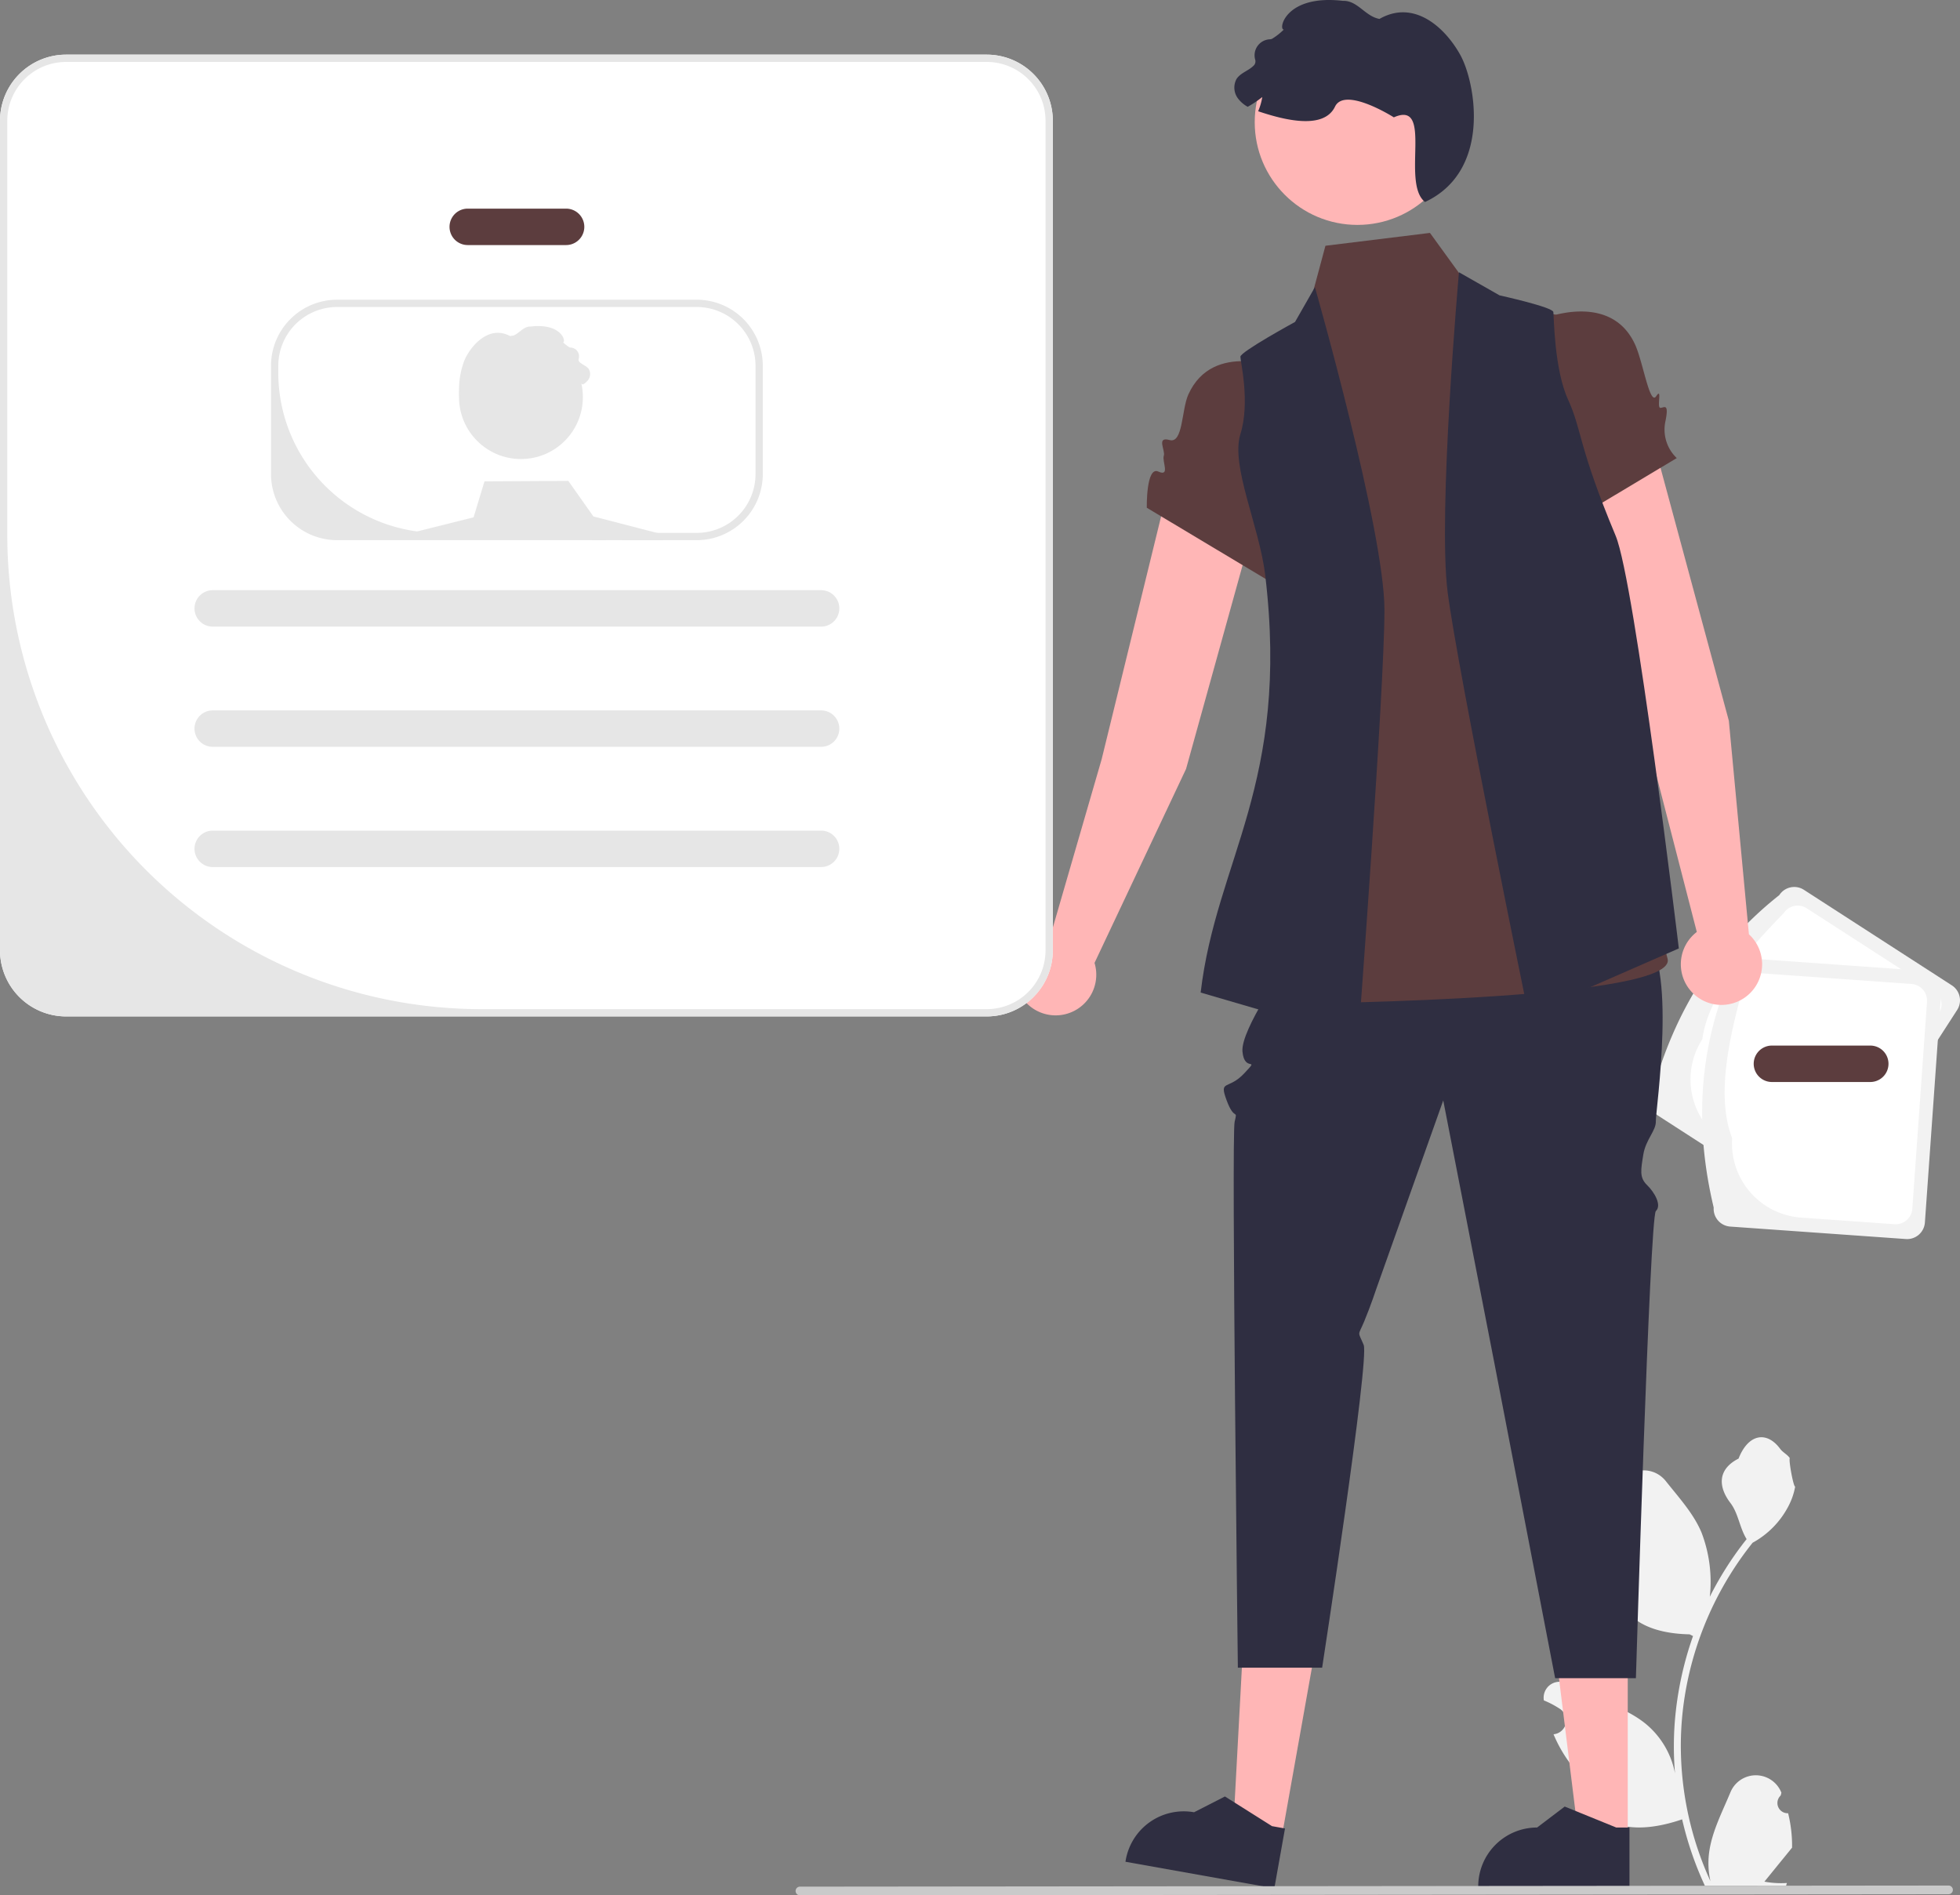 <svg xmlns="http://www.w3.org/2000/svg" data-name="Layer 1" width="538.022" height="520.25" viewBox="0 0 538.022 520.25" xmlns:xlink="http://www.w3.org/1999/xlink"><rect x="0" y="0" width="538.022" height="520.25" fill="#808080" stroke="none"/><path d="M821.828,687.588a2.807,2.807,0,0,1-2.035-4.866l.192-.765q-.038-.092-.076-.184a7.539,7.539,0,0,0-13.907.052c-2.275,5.478-5.17,10.966-5.883,16.758a22.304,22.304,0,0,0,.392,7.671,89.419,89.419,0,0,1-8.134-37.139,86.307,86.307,0,0,1,.535-9.628q.443-3.931,1.231-7.807a90.456,90.456,0,0,1,17.938-38.337A24.073,24.073,0,0,0,822.092,602.956a18.363,18.363,0,0,0,1.67-5.018c-.487.064-1.838-7.359-1.47-7.815-.679-1.031-1.895-1.543-2.637-2.549-3.689-5.002-8.773-4.129-11.426,2.669-5.669,2.861-5.724,7.606-2.245,12.169,2.213,2.903,2.517,6.832,4.459,9.94-.2.256-.408.503-.607.759a91.04,91.04,0,0,0-9.502,15.054,37.846,37.846,0,0,0-2.259-17.579c-2.163-5.217-6.216-9.611-9.786-14.122-4.288-5.418-13.08-3.053-13.836,3.814q-.011.1-.021.199.795.449,1.557.952a3.808,3.808,0,0,1-1.535,6.93l-.078.012a37.89,37.89,0,0,0,.999,5.665c-4.579,17.71,5.307,24.16,19.424,24.45.312.16.615.32.927.471a92.925,92.925,0,0,0-5.002,23.539,88.137,88.137,0,0,0,.064,14.231l-.024-.168a23.289,23.289,0,0,0-7.95-13.448c-6.118-5.026-14.762-6.877-21.363-10.916a4.371,4.371,0,0,0-6.694,4.252q.013.088.027.176a25.58,25.58,0,0,1,2.868,1.382q.795.449,1.557.952a3.808,3.808,0,0,1-1.535,6.93l-.078.012c-.056.008-.104.016-.16.024a37.923,37.923,0,0,0,6.975,10.923c2.863,15.46,15.162,16.927,28.318,12.425h.008a92.897,92.897,0,0,0,6.24,18.218H821.269c.08-.248.152-.503.224-.751a25.329,25.329,0,0,1-6.169-.367c1.654-2.03,3.308-4.075,4.962-6.105a1.384,1.384,0,0,0,.104-.12c.839-1.039,1.686-2.069,2.525-3.108l0-.001a37.101,37.101,0,0,0-1.087-9.451Z" transform="translate(-330.989 -189.875)" fill="#f2f2f2"/><path d="M784.682,489.353c5.908-21.452,16.929-39.723,34.723-53.778a4.892,4.892,0,0,1,6.756-1.455l40.615,26.224a4.892,4.892,0,0,1,1.455,6.756l-34.723,53.778a4.892,4.892,0,0,1-6.756,1.455l-40.615-26.224A4.892,4.892,0,0,1,784.682,489.353Z" transform="translate(-330.989 -189.875)" fill="#f2f2f2"/><path d="M798.285,475.121c1.522-11.335,10.899-22.921,22.323-34.574a4.582,4.582,0,0,1,6.328-1.362l34.905,22.537a4.582,4.582,0,0,1,1.363,6.328l-30.899,47.855a4.582,4.582,0,0,1-6.328,1.362l-21.623-13.961A20.41,20.41,0,0,1,798.285,475.121Z" transform="translate(-330.989 -189.875)" fill="#fff"/><path d="M801.4,521.336c-5.154-21.646-4.294-42.966,4.531-63.854a4.892,4.892,0,0,1,5.221-4.529l48.224,3.422a4.892,4.892,0,0,1,4.529,5.221l-4.531,63.854a4.892,4.892,0,0,1-5.221,4.529l-48.224-3.422A4.892,4.892,0,0,1,801.4,521.336Z" transform="translate(-330.989 -189.875)" fill="#f2f2f2"/><path d="M806.467,502.312c-4.125-10.667-1.487-25.337,2.913-41.051a4.582,4.582,0,0,1,4.889-4.241l41.444,2.941a4.582,4.582,0,0,1,4.242,4.889l-4.032,56.821a4.582,4.582,0,0,1-4.889,4.241l-25.674-1.822A20.41,20.41,0,0,1,806.467,502.312Z" transform="translate(-330.989 -189.875)" fill="#fff"/><path d="M805.558,387.709l-20.659-76.467A12.785,12.785,0,0,0,769.39,302.229l0,0a12.785,12.785,0,0,0-9.023,16.212l23.895,78.772,12.502,48.477a11.157,11.157,0,1,0,14.304.638Z" transform="translate(-330.989 -189.875)" fill="#ffb6b6"/><path d="M656.564,400.937l21.187-76.323a12.785,12.785,0,0,0-8.752-15.657l0,0a12.785,12.785,0,0,0-16.024,9.353l-19.577,79.955L619.454,446.347a11.157,11.157,0,1,0,11.983,7.838Z" transform="translate(-330.989 -189.875)" fill="#ffb6b6"/><polygon points="446.816 504.239 433.315 504.238 426.893 452.165 446.818 452.166 446.816 504.239" fill="#ffb6b6"/><path d="M778.28,708.198l-41.516-.002v-.525a16.16,16.16,0,0,1,16.159-16.159h.001l7.583-5.753,14.149,5.754,3.624 0Z" transform="translate(-330.989 -189.875)" fill="#2f2e41"/><polygon points="351.81 504.375 338.519 502.004 341.337 449.611 360.953 453.11 351.81 504.375" fill="#ffb6b6"/><path d="M680.795,708.198,639.924,700.909l.092-.517a16.16,16.16,0,0,1,18.744-13.071l.001 0,8.475-4.333,12.919,8.148,3.568.636Z" transform="translate(-330.989 -189.875)" fill="#2f2e41"/><path d="M684.115,454.689S671.533,472.51,672.046,478.491s4.956,1.21.513,5.98-7.032,1.57-4.849,7.464,3.072,2.077,2.183,5.894.889,149.805.889,149.805h23.137s13.048-84.651,11.396-88.603-1.614-2.232.145-6.431,3.413-9.196,3.413-9.196l18.288-51.469,14.107,72.467L757.873,650.515h22.172s3.797-126.63,5.475-128.208-.33-5.124-2.436-7.167-1.686-4.119-1.008-8.329,3.542-6.559,3.443-9.201,6.122-44.626-3.653-51.305S684.115,454.689,684.115,454.689Z" transform="translate(-330.989 -189.875)" fill="#2f2e41"/><path d="M761.477,277.175l-25.881-6.706L723.515,253.806l-28.691,3.527-6.107,22.728L668.292,291.916c36.614.219,16.897,106.293,22.278,113.137,4.379,5.569-21.858,18.819-13.635,27.271s5.183,5.07,3.275,14.271-15.818,18.94,0,18.843,111.265-1.46,108.538-12.368-2.684-8.138-6.796-14.977-6.88-3.017-5.496-13.109-3.111-17.898.02-22.364c4.806-6.855-.037-56.337-4.569-55.017Z" transform="translate(-330.989 -189.875)" fill="#5c3d3e"/><path d="M754.087,277.528s18.931-8.043,25.749,6.956c2.178,4.791,4.011,16.823,5.778,14.155s.062,3.181,1.156,3.189c.976.006,2.477-1.572,1.343,3.867a10.773,10.773,0,0,0,3.148,9.917l-32.904,19.706Z" transform="translate(-330.989 -189.875)" fill="#5c3d3e"/><path d="M682.957,291.164s-18.932-8.043-25.749,6.956c-1.917,4.218-1.44,13.591-5.174,12.539s-1.083,2.913-1.576,4.29c-.549,1.535,1.848,5.88-1.519,4.359s-3.155,9.939-3.155,9.939L678.688,348.953Z" transform="translate(-330.989 -189.875)" fill="#5c3d3e"/><path d="M691.933,268.7l-5.454,9.545s-14.999,8.181-14.999,9.545,2.727,12.497,0,21.247,5.206,25.206,6.818,38.748c6.818,57.268-13.456,78.077-17.726,114.537l43.268,12.637s7.183-95.812,7.183-117.629S691.933,268.7,691.933,268.7Z" transform="translate(-330.989 -189.875)" fill="#2f2e41"/><path d="M731.476,264.61l11.146,6.34s14.587,3.216,14.761,4.568.226,15.725,4.048,24.056,2.769,12.76,13.064,37.386c5.26,12.582,17.335,113.25,17.335,113.25L750.53,468.269s-19.362-94.11-22.149-115.748S731.476,264.61,731.476,264.61Z" transform="translate(-330.989 -189.875)" fill="#2f2e41"/><circle cx="372.616" cy="33.541" r="28.194" fill="#ffb6b6"/><path d="M722.16,245.321c-6.665-5.209,2.446-28.126-8.56-23.234,0,0-13.451-8.56-16.154-2.935-3.129,6.513-14.259,3.559-21.094,1.26a16.608,16.608,0,0,0,1.137-3.901,31.229,31.229,0,0,1-3.999,2.678,8.117,8.117,0,0,1-2.446-2.006,4.967,4.967,0,0,1-.624-5.637c1.137-1.749,3.485-2.287,4.867-3.84a1.672,1.672,0,0,0,.23-1.536,4.394,4.394,0,0,1,3.937-5.503,1.58,1.58,0,0,0,.749-.163,17.133,17.133,0,0,0,3.192-2.519c-1.602.073.357-9.732,16.24-7.875,3.999-.147,6.087,4.263,10.024,4.96,9.545-5.454,18.065,2.413,22.21,9.934C736.015,212.524,740.503,236.761,722.16,245.321Z" transform="translate(-330.989 -189.875)" fill="#2f2e41"/><path d="M601.859,204.875h-252.73a18.155,18.155,0,0,0-18.14,18.13V450.735a18.164,18.164,0,0,0,18.14,18.14h252.73a18.155,18.155,0,0,0,18.13-18.14V223.005A18.147,18.147,0,0,0,601.859,204.875Z" transform="translate(-330.989 -189.875)" fill="#fff"/><path d="M486.383,257.143h-27a5,5,0,1,1,0-10h27a5,5,0,0,1,0,10Z" transform="translate(-330.989 -189.875)" fill="#5c3d3e"/><path d="M844.383,486.875h-27a5,5,0,0,1,0-10h27a5,5,0,0,1,0,10Z" transform="translate(-330.989 -189.875)" fill="#5c3d3e"/><path d="M556.383,361.875h-167a5,5,0,0,1,0-10h167a5,5,0,0,1,0,10Z" transform="translate(-330.989 -189.875)" fill="#e6e6e6"/><path d="M556.383,394.875h-167a5,5,0,0,1,0-10h167a5,5,0,0,1,0,10Z" transform="translate(-330.989 -189.875)" fill="#e6e6e6"/><path d="M556.383,427.875h-167a5,5,0,0,1,0-10h167a5,5,0,0,1,0,10Z" transform="translate(-330.989 -189.875)" fill="#e6e6e6"/><path d="M522.249,272.145h-98.73a18.155,18.155,0,0,0-18.14,18.13v29.73a18.164,18.164,0,0,0,18.14,18.14h98.73a18.155,18.155,0,0,0,18.13-18.14v-29.73A18.147,18.147,0,0,0,522.249,272.145Zm16.13,47.86a16.14,16.14,0,0,1-16.14,16.14H451.366a43.987,43.987,0,0,1-43.987-43.987V290.275a16.156,16.156,0,0,1,16.14-16.13h98.73a16.147,16.147,0,0,1,16.13,16.13Z" transform="translate(-330.989 -189.875)" fill="#e6e6e6"/><circle cx="143" cy="109" r="17" fill="#e6e6e6"/><polygon points="182.11 148.27 106 148 130 142 132.99 132.13 156 132 162.89 141.76 180.29 146.27 181.87 146.68 182.11 148.27" fill="#e6e6e6"/><path d="M464.328,309.729c3.648-2.852-1.339-15.395,4.686-12.718,0,0,7.363-4.686,8.842-1.606,1.713,3.565,7.805,1.948,11.547.689a9.091,9.091,0,0,1-.623-2.135,17.096,17.096,0,0,0,2.189,1.466,4.443,4.443,0,0,0,1.339-1.098,2.719,2.719,0,0,0,.341-3.086c-.623-.957-1.908-1.252-2.664-2.102a.915.915,0,0,1-.126-.841,2.405,2.405,0,0,0-2.155-3.012.865.865,0,0,1-.41-.089,9.378,9.378,0,0,1-1.747-1.379c.877.04-.195-5.327-8.889-4.311-2.189-.08-3.332,2.334-5.487,2.715-5.225-2.985-9.888,1.321-12.157,5.438S454.287,305.044,464.328,309.729Z" transform="translate(-330.989 -189.875)" fill="#e6e6e6"/><path d="M601.859,204.875h-252.73a18.155,18.155,0,0,0-18.14,18.13V450.735a18.164,18.164,0,0,0,18.14,18.14h252.73a18.155,18.155,0,0,0,18.13-18.14V223.005A18.147,18.147,0,0,0,601.859,204.875Zm16.13,245.86a16.14,16.14,0,0,1-16.14,16.14H463.19A130.201,130.201,0,0,1,332.989,336.674V223.005a16.156,16.156,0,0,1,16.14-16.13h252.73a16.147,16.147,0,0,1,16.13,16.13Z" transform="translate(-330.989 -189.875)" fill="#e6e6e6"/><path d="M865.896,709.818l-315.358.307a1.191,1.191,0,0,1,0-2.381l315.358-.307a1.191,1.191,0,0,1,0,2.381Z" transform="translate(-330.989 -189.875)" fill="#cacaca"/></svg>
